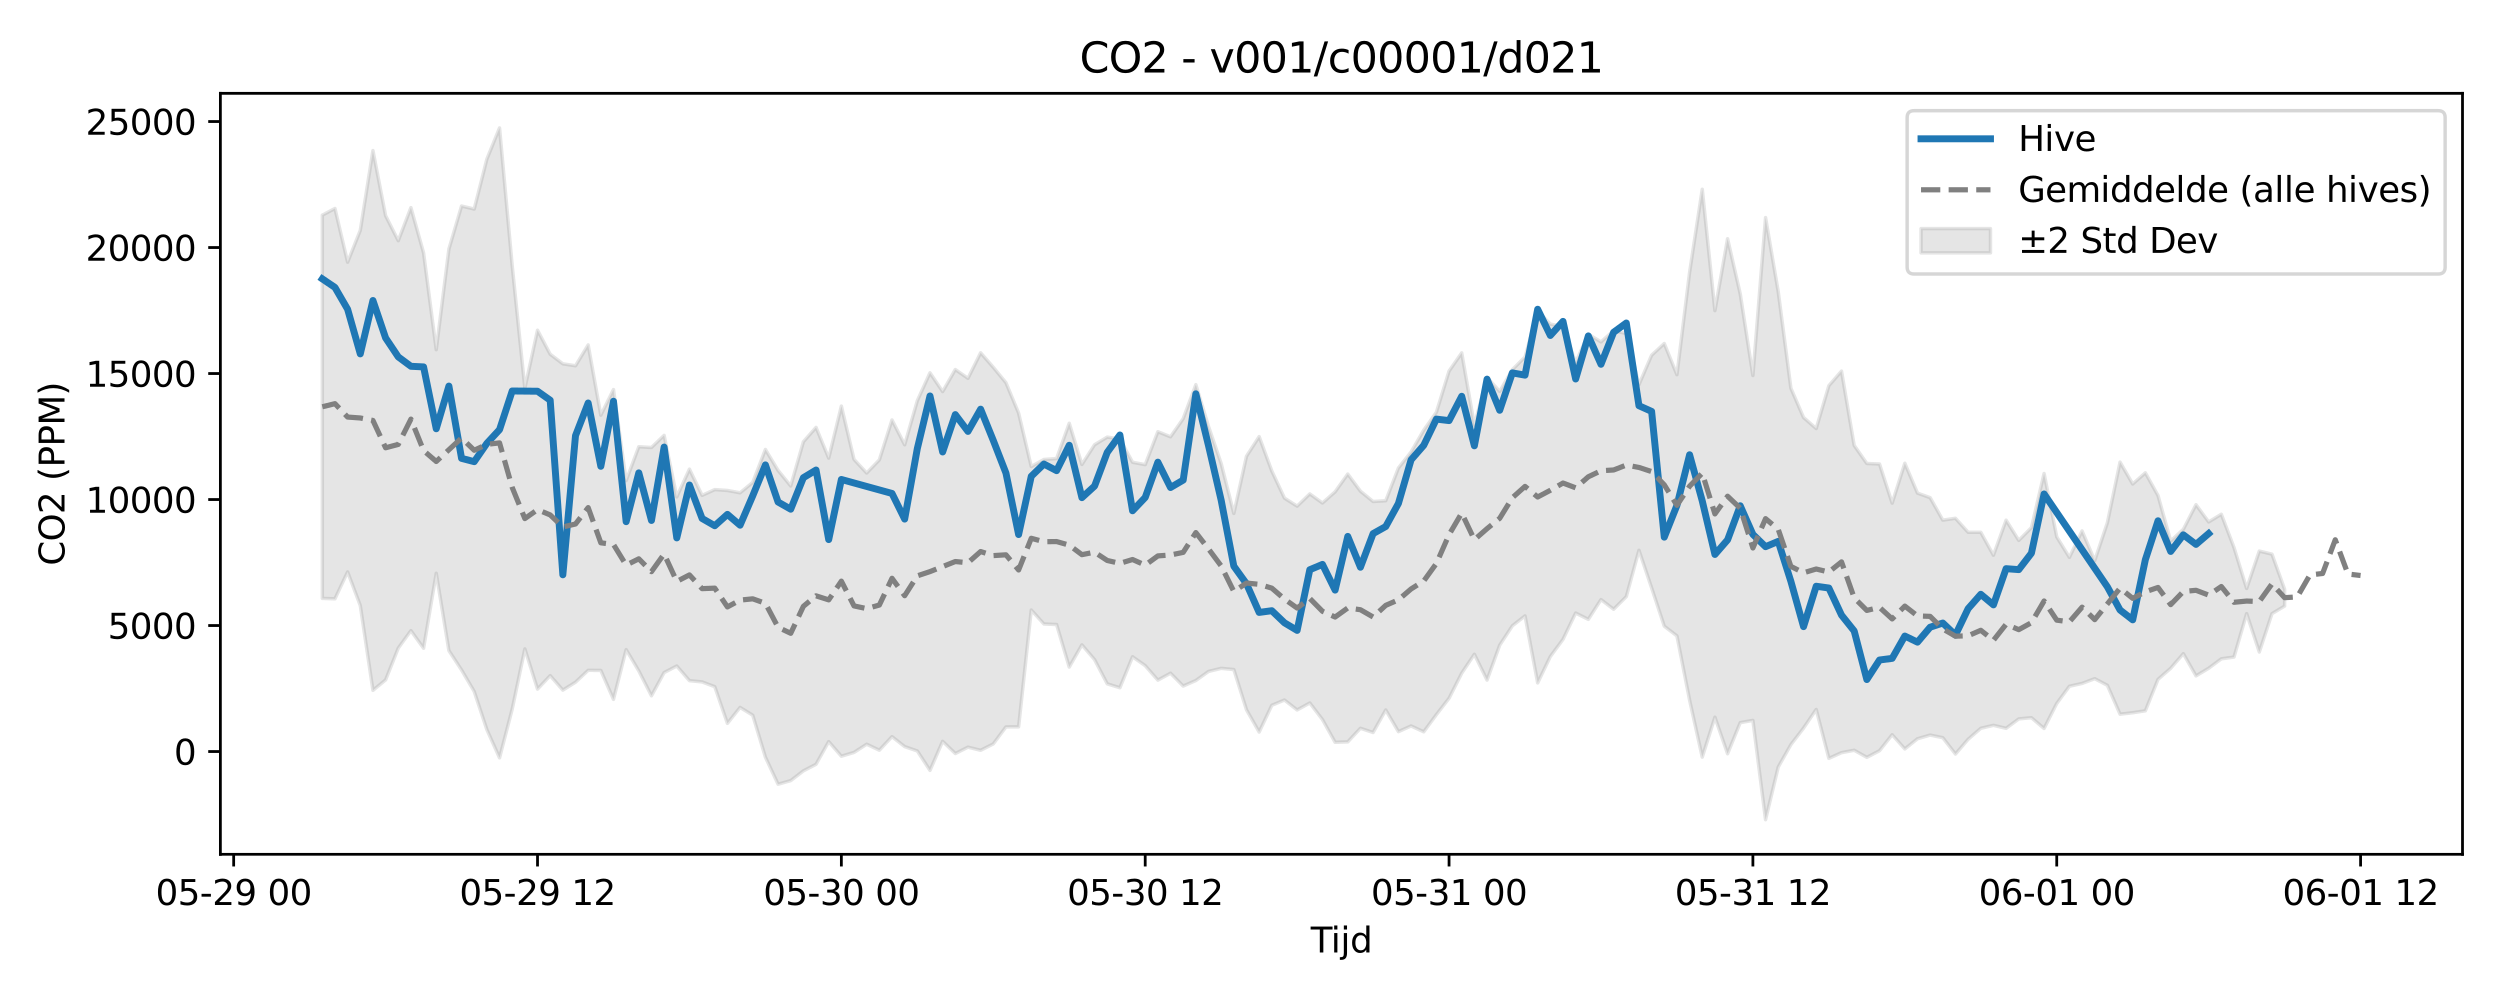 <?xml version="1.0" encoding="utf-8" standalone="no"?>
<!DOCTYPE svg PUBLIC "-//W3C//DTD SVG 1.1//EN"
  "http://www.w3.org/Graphics/SVG/1.1/DTD/svg11.dtd">
<svg xmlns:xlink="http://www.w3.org/1999/xlink" width="720pt" height="288pt" viewBox="0 0 720 288" xmlns="http://www.w3.org/2000/svg" version="1.1">
 <defs>
  <style type="text/css">*{stroke-linejoin: round; stroke-linecap: butt}</style>
 </defs>
 <g id="figure_1">
  <g id="patch_1">
   <path d="M 0 288 
L 720 288 
L 720 0 
L 0 0 
z
" style="fill: #ffffff"/>
  </g>
  <g id="axes_1">
   <g id="patch_2">
    <path d="M 63.47 246.04 
L 709.2 246.04 
L 709.2 26.88 
L 63.47 26.88 
z
" style="fill: #ffffff"/>
   </g>
   <g id="FillBetweenPolyCollection_1">
    <defs>
     <path id="md33f107ae2" d="M 92.821 -226.036 
L 92.821 -115.661 
L 96.467 -115.537 
L 100.114 -123.287 
L 103.76 -113.608 
L 107.406 -89.174 
L 111.052 -92.185 
L 114.698 -101.336 
L 118.344 -106.379 
L 121.99 -101.303 
L 125.637 -122.898 
L 129.283 -100.626 
L 132.929 -95.045 
L 136.575 -88.849 
L 140.221 -77.862 
L 143.867 -69.738 
L 147.513 -83.769 
L 151.159 -101.11 
L 154.806 -89.539 
L 158.452 -93.422 
L 162.098 -89.243 
L 165.744 -91.521 
L 169.39 -94.946 
L 173.036 -94.919 
L 176.682 -86.577 
L 180.329 -100.914 
L 183.975 -94.774 
L 187.621 -87.603 
L 191.267 -94.303 
L 194.913 -96.189 
L 198.559 -91.961 
L 202.205 -91.606 
L 205.851 -90.229 
L 209.498 -79.669 
L 213.144 -84.264 
L 216.79 -82.013 
L 220.436 -69.94 
L 224.082 -62.147 
L 227.728 -63.18 
L 231.374 -65.991 
L 235.021 -67.884 
L 238.667 -74.423 
L 242.313 -70.209 
L 245.959 -71.299 
L 249.605 -73.666 
L 253.251 -71.939 
L 256.897 -75.849 
L 260.543 -72.978 
L 264.19 -71.719 
L 267.836 -66.117 
L 271.482 -74.509 
L 275.128 -70.983 
L 278.774 -72.814 
L 282.42 -71.915 
L 286.066 -73.749 
L 289.712 -78.647 
L 293.359 -78.667 
L 297.005 -112.316 
L 300.651 -108.289 
L 304.297 -108.134 
L 307.943 -95.883 
L 311.589 -102.279 
L 315.235 -98.028 
L 318.882 -91.052 
L 322.528 -89.93 
L 326.174 -98.853 
L 329.82 -96.294 
L 333.466 -92.12 
L 337.112 -94.12 
L 340.758 -90.412 
L 344.404 -92.013 
L 348.051 -94.619 
L 351.697 -95.512 
L 355.343 -95.17 
L 358.989 -83.578 
L 362.635 -77.168 
L 366.281 -84.88 
L 369.927 -86.394 
L 373.574 -83.531 
L 377.22 -85.546 
L 380.866 -80.766 
L 384.512 -74.215 
L 388.158 -74.339 
L 391.804 -78.259 
L 395.45 -77.035 
L 399.096 -83.526 
L 402.743 -77.276 
L 406.389 -78.925 
L 410.035 -77.234 
L 413.681 -82.184 
L 417.327 -86.903 
L 420.973 -94.116 
L 424.619 -99.571 
L 428.266 -92.133 
L 431.912 -102.191 
L 435.558 -107.764 
L 439.204 -110.626 
L 442.85 -91.32 
L 446.496 -98.926 
L 450.142 -103.855 
L 453.788 -111.446 
L 457.435 -109.622 
L 461.081 -115.322 
L 464.727 -112.532 
L 468.373 -116.172 
L 472.019 -129.521 
L 475.665 -118.69 
L 479.311 -107.665 
L 482.958 -104.853 
L 486.604 -86.364 
L 490.25 -69.947 
L 493.896 -81.445 
L 497.542 -70.92 
L 501.188 -79.882 
L 504.834 -80.523 
L 508.48 -51.922 
L 512.127 -67.087 
L 515.773 -73.547 
L 519.419 -78.305 
L 523.065 -83.675 
L 526.711 -69.583 
L 530.357 -71.233 
L 534.003 -71.924 
L 537.649 -69.883 
L 541.296 -71.792 
L 544.942 -76.402 
L 548.588 -72.298 
L 552.234 -75.235 
L 555.88 -76.297 
L 559.526 -75.541 
L 563.172 -70.83 
L 566.819 -75.084 
L 570.465 -78.251 
L 574.111 -79.101 
L 577.757 -78.24 
L 581.403 -80.957 
L 585.049 -81.296 
L 588.695 -78.198 
L 592.341 -85.41 
L 595.988 -90.353 
L 599.634 -91.168 
L 603.28 -92.542 
L 606.926 -90.626 
L 610.572 -82.312 
L 614.218 -82.731 
L 617.864 -83.289 
L 621.511 -92.35 
L 625.157 -95.536 
L 628.803 -99.747 
L 632.449 -93.341 
L 636.095 -95.537 
L 639.741 -98.262 
L 643.387 -98.757 
L 647.033 -111.276 
L 650.68 -100.222 
L 654.326 -111.265 
L 657.972 -113.449 
L 657.972 -118.29 
L 657.972 -118.29 
L 654.326 -128.405 
L 650.68 -129.288 
L 647.033 -118.515 
L 643.387 -130.327 
L 639.741 -139.903 
L 636.095 -137.682 
L 632.449 -142.649 
L 628.803 -135.554 
L 625.157 -132.201 
L 621.511 -145.277 
L 617.864 -151.833 
L 614.218 -148.611 
L 610.572 -154.917 
L 606.926 -137.462 
L 603.28 -126.544 
L 599.634 -135.099 
L 595.988 -127.476 
L 592.341 -133.381 
L 588.695 -151.629 
L 585.049 -136.04 
L 581.403 -132.365 
L 577.757 -138.19 
L 574.111 -128.088 
L 570.465 -134.699 
L 566.819 -134.701 
L 563.172 -138.735 
L 559.526 -138.207 
L 555.88 -144.672 
L 552.234 -145.99 
L 548.588 -154.591 
L 544.942 -143.092 
L 541.296 -154.375 
L 537.649 -154.516 
L 534.003 -159.724 
L 530.357 -181.125 
L 526.711 -176.927 
L 523.065 -164.576 
L 519.419 -167.764 
L 515.773 -176.216 
L 512.127 -204.02 
L 508.48 -225.335 
L 504.834 -179.846 
L 501.188 -203.378 
L 497.542 -219.252 
L 493.896 -198.537 
L 490.25 -233.5 
L 486.604 -209.588 
L 482.958 -180.083 
L 479.311 -189.07 
L 475.665 -185.693 
L 472.019 -177.223 
L 468.373 -191.956 
L 464.727 -192.764 
L 461.081 -189.533 
L 457.435 -191.757 
L 453.788 -183.577 
L 450.142 -193.919 
L 446.496 -194.669 
L 442.85 -198.41 
L 439.204 -185.195 
L 435.558 -181.536 
L 431.912 -175.26 
L 428.266 -179.351 
L 424.619 -165.53 
L 420.973 -186.376 
L 417.327 -181.131 
L 413.681 -169.264 
L 410.035 -164.107 
L 406.389 -157.834 
L 402.743 -153.215 
L 399.096 -143.794 
L 395.45 -143.569 
L 391.804 -146.543 
L 388.158 -151.473 
L 384.512 -146.365 
L 380.866 -143.132 
L 377.22 -145.759 
L 373.574 -142.23 
L 369.927 -144.545 
L 366.281 -152.349 
L 362.635 -162.259 
L 358.989 -156.591 
L 355.343 -140.132 
L 351.697 -154.504 
L 348.051 -165.197 
L 344.404 -177.221 
L 340.758 -167.421 
L 337.112 -162.201 
L 333.466 -163.678 
L 329.82 -154.182 
L 326.174 -154.869 
L 322.528 -161.574 
L 318.882 -162.115 
L 315.235 -159.915 
L 311.589 -154.234 
L 307.943 -166.105 
L 304.297 -155.929 
L 300.651 -155.676 
L 297.005 -153.632 
L 293.359 -169.03 
L 289.712 -177.783 
L 286.066 -182.22 
L 282.42 -186.397 
L 278.774 -179.043 
L 275.128 -181.575 
L 271.482 -175.22 
L 267.836 -180.637 
L 264.19 -172.599 
L 260.543 -159.899 
L 256.897 -167.055 
L 253.251 -155.556 
L 249.605 -151.77 
L 245.959 -155.695 
L 242.313 -171.048 
L 238.667 -156.054 
L 235.021 -164.911 
L 231.374 -160.766 
L 227.728 -148.037 
L 224.082 -152.534 
L 220.436 -158.551 
L 216.79 -149.066 
L 213.144 -146.076 
L 209.498 -146.75 
L 205.851 -147 
L 202.205 -145.335 
L 198.559 -152.89 
L 194.913 -144.892 
L 191.267 -162.613 
L 187.621 -159.123 
L 183.975 -159.345 
L 180.329 -149.577 
L 176.682 -175.808 
L 173.036 -168.427 
L 169.39 -188.671 
L 165.744 -182.655 
L 162.098 -183.226 
L 158.452 -185.99 
L 154.806 -192.901 
L 151.159 -176.187 
L 147.513 -211.465 
L 143.867 -251.158 
L 140.221 -242.187 
L 136.575 -227.793 
L 132.929 -228.662 
L 129.283 -216.271 
L 125.637 -187.289 
L 121.99 -215.176 
L 118.344 -228.203 
L 114.698 -218.679 
L 111.052 -225.895 
L 107.406 -244.641 
L 103.76 -221.637 
L 100.114 -212.49 
L 96.467 -227.956 
L 92.821 -226.036 
z
" style="stroke: #808080; stroke-opacity: 0.2"/>
    </defs>
    <g clip-path="url(#p7d602a9ed6)">
     <use xlink:href="#md33f107ae2" x="0" y="288" style="fill: #808080; fill-opacity: 0.2; stroke: #808080; stroke-opacity: 0.2"/>
    </g>
   </g>
   <g id="matplotlib.axis_1">
    <g id="xtick_1">
     <g id="line2d_1">
      <defs>
       <path id="m73ab79e65d" d="M 0 0 
L 0 3.5 
" style="stroke: #000000; stroke-width: 0.8"/>
      </defs>
      <g>
       <use xlink:href="#m73ab79e65d" x="67.298" y="246.04" style="stroke: #000000; stroke-width: 0.8"/>
      </g>
     </g>
     <g id="text_1">
      <!-- 05-29 00 -->
      <g transform="translate(44.818 260.638) scale(0.1 -0.1)">
       <defs>
        <path id="DejaVuSans-30" d="M 2034 4250 
Q 1547 4250 1301 3770 
Q 1056 3291 1056 2328 
Q 1056 1369 1301 889 
Q 1547 409 2034 409 
Q 2525 409 2770 889 
Q 3016 1369 3016 2328 
Q 3016 3291 2770 3770 
Q 2525 4250 2034 4250 
z
M 2034 4750 
Q 2819 4750 3233 4129 
Q 3647 3509 3647 2328 
Q 3647 1150 3233 529 
Q 2819 -91 2034 -91 
Q 1250 -91 836 529 
Q 422 1150 422 2328 
Q 422 3509 836 4129 
Q 1250 4750 2034 4750 
z
" transform="scale(0.016)"/>
        <path id="DejaVuSans-35" d="M 691 4666 
L 3169 4666 
L 3169 4134 
L 1269 4134 
L 1269 2991 
Q 1406 3038 1543 3061 
Q 1681 3084 1819 3084 
Q 2600 3084 3056 2656 
Q 3513 2228 3513 1497 
Q 3513 744 3044 326 
Q 2575 -91 1722 -91 
Q 1428 -91 1123 -41 
Q 819 9 494 109 
L 494 744 
Q 775 591 1075 516 
Q 1375 441 1709 441 
Q 2250 441 2565 725 
Q 2881 1009 2881 1497 
Q 2881 1984 2565 2268 
Q 2250 2553 1709 2553 
Q 1456 2553 1204 2497 
Q 953 2441 691 2322 
L 691 4666 
z
" transform="scale(0.016)"/>
        <path id="DejaVuSans-2d" d="M 313 2009 
L 1997 2009 
L 1997 1497 
L 313 1497 
L 313 2009 
z
" transform="scale(0.016)"/>
        <path id="DejaVuSans-32" d="M 1228 531 
L 3431 531 
L 3431 0 
L 469 0 
L 469 531 
Q 828 903 1448 1529 
Q 2069 2156 2228 2338 
Q 2531 2678 2651 2914 
Q 2772 3150 2772 3378 
Q 2772 3750 2511 3984 
Q 2250 4219 1831 4219 
Q 1534 4219 1204 4116 
Q 875 4013 500 3803 
L 500 4441 
Q 881 4594 1212 4672 
Q 1544 4750 1819 4750 
Q 2544 4750 2975 4387 
Q 3406 4025 3406 3419 
Q 3406 3131 3298 2873 
Q 3191 2616 2906 2266 
Q 2828 2175 2409 1742 
Q 1991 1309 1228 531 
z
" transform="scale(0.016)"/>
        <path id="DejaVuSans-39" d="M 703 97 
L 703 672 
Q 941 559 1184 500 
Q 1428 441 1663 441 
Q 2288 441 2617 861 
Q 2947 1281 2994 2138 
Q 2813 1869 2534 1725 
Q 2256 1581 1919 1581 
Q 1219 1581 811 2004 
Q 403 2428 403 3163 
Q 403 3881 828 4315 
Q 1253 4750 1959 4750 
Q 2769 4750 3195 4129 
Q 3622 3509 3622 2328 
Q 3622 1225 3098 567 
Q 2575 -91 1691 -91 
Q 1453 -91 1209 -44 
Q 966 3 703 97 
z
M 1959 2075 
Q 2384 2075 2632 2365 
Q 2881 2656 2881 3163 
Q 2881 3666 2632 3958 
Q 2384 4250 1959 4250 
Q 1534 4250 1286 3958 
Q 1038 3666 1038 3163 
Q 1038 2656 1286 2365 
Q 1534 2075 1959 2075 
z
" transform="scale(0.016)"/>
        <path id="DejaVuSans-20" transform="scale(0.016)"/>
       </defs>
       <use xlink:href="#DejaVuSans-30"/>
       <use xlink:href="#DejaVuSans-35" transform="translate(63.623 0)"/>
       <use xlink:href="#DejaVuSans-2d" transform="translate(127.246 0)"/>
       <use xlink:href="#DejaVuSans-32" transform="translate(163.33 0)"/>
       <use xlink:href="#DejaVuSans-39" transform="translate(226.953 0)"/>
       <use xlink:href="#DejaVuSans-20" transform="translate(290.576 0)"/>
       <use xlink:href="#DejaVuSans-30" transform="translate(322.363 0)"/>
       <use xlink:href="#DejaVuSans-30" transform="translate(385.986 0)"/>
      </g>
     </g>
    </g>
    <g id="xtick_2">
     <g id="line2d_2">
      <g>
       <use xlink:href="#m73ab79e65d" x="154.806" y="246.04" style="stroke: #000000; stroke-width: 0.8"/>
      </g>
     </g>
     <g id="text_2">
      <!-- 05-29 12 -->
      <g transform="translate(132.325 260.638) scale(0.1 -0.1)">
       <defs>
        <path id="DejaVuSans-31" d="M 794 531 
L 1825 531 
L 1825 4091 
L 703 3866 
L 703 4441 
L 1819 4666 
L 2450 4666 
L 2450 531 
L 3481 531 
L 3481 0 
L 794 0 
L 794 531 
z
" transform="scale(0.016)"/>
       </defs>
       <use xlink:href="#DejaVuSans-30"/>
       <use xlink:href="#DejaVuSans-35" transform="translate(63.623 0)"/>
       <use xlink:href="#DejaVuSans-2d" transform="translate(127.246 0)"/>
       <use xlink:href="#DejaVuSans-32" transform="translate(163.33 0)"/>
       <use xlink:href="#DejaVuSans-39" transform="translate(226.953 0)"/>
       <use xlink:href="#DejaVuSans-20" transform="translate(290.576 0)"/>
       <use xlink:href="#DejaVuSans-31" transform="translate(322.363 0)"/>
       <use xlink:href="#DejaVuSans-32" transform="translate(385.986 0)"/>
      </g>
     </g>
    </g>
    <g id="xtick_3">
     <g id="line2d_3">
      <g>
       <use xlink:href="#m73ab79e65d" x="242.313" y="246.04" style="stroke: #000000; stroke-width: 0.8"/>
      </g>
     </g>
     <g id="text_3">
      <!-- 05-30 00 -->
      <g transform="translate(219.832 260.638) scale(0.1 -0.1)">
       <defs>
        <path id="DejaVuSans-33" d="M 2597 2516 
Q 3050 2419 3304 2112 
Q 3559 1806 3559 1356 
Q 3559 666 3084 287 
Q 2609 -91 1734 -91 
Q 1441 -91 1130 -33 
Q 819 25 488 141 
L 488 750 
Q 750 597 1062 519 
Q 1375 441 1716 441 
Q 2309 441 2620 675 
Q 2931 909 2931 1356 
Q 2931 1769 2642 2001 
Q 2353 2234 1838 2234 
L 1294 2234 
L 1294 2753 
L 1863 2753 
Q 2328 2753 2575 2939 
Q 2822 3125 2822 3475 
Q 2822 3834 2567 4026 
Q 2313 4219 1838 4219 
Q 1578 4219 1281 4162 
Q 984 4106 628 3988 
L 628 4550 
Q 988 4650 1302 4700 
Q 1616 4750 1894 4750 
Q 2613 4750 3031 4423 
Q 3450 4097 3450 3541 
Q 3450 3153 3228 2886 
Q 3006 2619 2597 2516 
z
" transform="scale(0.016)"/>
       </defs>
       <use xlink:href="#DejaVuSans-30"/>
       <use xlink:href="#DejaVuSans-35" transform="translate(63.623 0)"/>
       <use xlink:href="#DejaVuSans-2d" transform="translate(127.246 0)"/>
       <use xlink:href="#DejaVuSans-33" transform="translate(163.33 0)"/>
       <use xlink:href="#DejaVuSans-30" transform="translate(226.953 0)"/>
       <use xlink:href="#DejaVuSans-20" transform="translate(290.576 0)"/>
       <use xlink:href="#DejaVuSans-30" transform="translate(322.363 0)"/>
       <use xlink:href="#DejaVuSans-30" transform="translate(385.986 0)"/>
      </g>
     </g>
    </g>
    <g id="xtick_4">
     <g id="line2d_4">
      <g>
       <use xlink:href="#m73ab79e65d" x="329.82" y="246.04" style="stroke: #000000; stroke-width: 0.8"/>
      </g>
     </g>
     <g id="text_4">
      <!-- 05-30 12 -->
      <g transform="translate(307.339 260.638) scale(0.1 -0.1)">
       <use xlink:href="#DejaVuSans-30"/>
       <use xlink:href="#DejaVuSans-35" transform="translate(63.623 0)"/>
       <use xlink:href="#DejaVuSans-2d" transform="translate(127.246 0)"/>
       <use xlink:href="#DejaVuSans-33" transform="translate(163.33 0)"/>
       <use xlink:href="#DejaVuSans-30" transform="translate(226.953 0)"/>
       <use xlink:href="#DejaVuSans-20" transform="translate(290.576 0)"/>
       <use xlink:href="#DejaVuSans-31" transform="translate(322.363 0)"/>
       <use xlink:href="#DejaVuSans-32" transform="translate(385.986 0)"/>
      </g>
     </g>
    </g>
    <g id="xtick_5">
     <g id="line2d_5">
      <g>
       <use xlink:href="#m73ab79e65d" x="417.327" y="246.04" style="stroke: #000000; stroke-width: 0.8"/>
      </g>
     </g>
     <g id="text_5">
      <!-- 05-31 00 -->
      <g transform="translate(394.847 260.638) scale(0.1 -0.1)">
       <use xlink:href="#DejaVuSans-30"/>
       <use xlink:href="#DejaVuSans-35" transform="translate(63.623 0)"/>
       <use xlink:href="#DejaVuSans-2d" transform="translate(127.246 0)"/>
       <use xlink:href="#DejaVuSans-33" transform="translate(163.33 0)"/>
       <use xlink:href="#DejaVuSans-31" transform="translate(226.953 0)"/>
       <use xlink:href="#DejaVuSans-20" transform="translate(290.576 0)"/>
       <use xlink:href="#DejaVuSans-30" transform="translate(322.363 0)"/>
       <use xlink:href="#DejaVuSans-30" transform="translate(385.986 0)"/>
      </g>
     </g>
    </g>
    <g id="xtick_6">
     <g id="line2d_6">
      <g>
       <use xlink:href="#m73ab79e65d" x="504.834" y="246.04" style="stroke: #000000; stroke-width: 0.8"/>
      </g>
     </g>
     <g id="text_6">
      <!-- 05-31 12 -->
      <g transform="translate(482.354 260.638) scale(0.1 -0.1)">
       <use xlink:href="#DejaVuSans-30"/>
       <use xlink:href="#DejaVuSans-35" transform="translate(63.623 0)"/>
       <use xlink:href="#DejaVuSans-2d" transform="translate(127.246 0)"/>
       <use xlink:href="#DejaVuSans-33" transform="translate(163.33 0)"/>
       <use xlink:href="#DejaVuSans-31" transform="translate(226.953 0)"/>
       <use xlink:href="#DejaVuSans-20" transform="translate(290.576 0)"/>
       <use xlink:href="#DejaVuSans-31" transform="translate(322.363 0)"/>
       <use xlink:href="#DejaVuSans-32" transform="translate(385.986 0)"/>
      </g>
     </g>
    </g>
    <g id="xtick_7">
     <g id="line2d_7">
      <g>
       <use xlink:href="#m73ab79e65d" x="592.341" y="246.04" style="stroke: #000000; stroke-width: 0.8"/>
      </g>
     </g>
     <g id="text_7">
      <!-- 06-01 00 -->
      <g transform="translate(569.861 260.638) scale(0.1 -0.1)">
       <defs>
        <path id="DejaVuSans-36" d="M 2113 2584 
Q 1688 2584 1439 2293 
Q 1191 2003 1191 1497 
Q 1191 994 1439 701 
Q 1688 409 2113 409 
Q 2538 409 2786 701 
Q 3034 994 3034 1497 
Q 3034 2003 2786 2293 
Q 2538 2584 2113 2584 
z
M 3366 4563 
L 3366 3988 
Q 3128 4100 2886 4159 
Q 2644 4219 2406 4219 
Q 1781 4219 1451 3797 
Q 1122 3375 1075 2522 
Q 1259 2794 1537 2939 
Q 1816 3084 2150 3084 
Q 2853 3084 3261 2657 
Q 3669 2231 3669 1497 
Q 3669 778 3244 343 
Q 2819 -91 2113 -91 
Q 1303 -91 875 529 
Q 447 1150 447 2328 
Q 447 3434 972 4092 
Q 1497 4750 2381 4750 
Q 2619 4750 2861 4703 
Q 3103 4656 3366 4563 
z
" transform="scale(0.016)"/>
       </defs>
       <use xlink:href="#DejaVuSans-30"/>
       <use xlink:href="#DejaVuSans-36" transform="translate(63.623 0)"/>
       <use xlink:href="#DejaVuSans-2d" transform="translate(127.246 0)"/>
       <use xlink:href="#DejaVuSans-30" transform="translate(163.33 0)"/>
       <use xlink:href="#DejaVuSans-31" transform="translate(226.953 0)"/>
       <use xlink:href="#DejaVuSans-20" transform="translate(290.576 0)"/>
       <use xlink:href="#DejaVuSans-30" transform="translate(322.363 0)"/>
       <use xlink:href="#DejaVuSans-30" transform="translate(385.986 0)"/>
      </g>
     </g>
    </g>
    <g id="xtick_8">
     <g id="line2d_8">
      <g>
       <use xlink:href="#m73ab79e65d" x="679.849" y="246.04" style="stroke: #000000; stroke-width: 0.8"/>
      </g>
     </g>
     <g id="text_8">
      <!-- 06-01 12 -->
      <g transform="translate(657.368 260.638) scale(0.1 -0.1)">
       <use xlink:href="#DejaVuSans-30"/>
       <use xlink:href="#DejaVuSans-36" transform="translate(63.623 0)"/>
       <use xlink:href="#DejaVuSans-2d" transform="translate(127.246 0)"/>
       <use xlink:href="#DejaVuSans-30" transform="translate(163.33 0)"/>
       <use xlink:href="#DejaVuSans-31" transform="translate(226.953 0)"/>
       <use xlink:href="#DejaVuSans-20" transform="translate(290.576 0)"/>
       <use xlink:href="#DejaVuSans-31" transform="translate(322.363 0)"/>
       <use xlink:href="#DejaVuSans-32" transform="translate(385.986 0)"/>
      </g>
     </g>
    </g>
    <g id="text_9">
     <!-- Tijd -->
     <g transform="translate(377.485 274.317) scale(0.1 -0.1)">
      <defs>
       <path id="DejaVuSans-54" d="M -19 4666 
L 3928 4666 
L 3928 4134 
L 2272 4134 
L 2272 0 
L 1638 0 
L 1638 4134 
L -19 4134 
L -19 4666 
z
" transform="scale(0.016)"/>
       <path id="DejaVuSans-69" d="M 603 3500 
L 1178 3500 
L 1178 0 
L 603 0 
L 603 3500 
z
M 603 4863 
L 1178 4863 
L 1178 4134 
L 603 4134 
L 603 4863 
z
" transform="scale(0.016)"/>
       <path id="DejaVuSans-6a" d="M 603 3500 
L 1178 3500 
L 1178 -63 
Q 1178 -731 923 -1031 
Q 669 -1331 103 -1331 
L -116 -1331 
L -116 -844 
L 38 -844 
Q 366 -844 484 -692 
Q 603 -541 603 -63 
L 603 3500 
z
M 603 4863 
L 1178 4863 
L 1178 4134 
L 603 4134 
L 603 4863 
z
" transform="scale(0.016)"/>
       <path id="DejaVuSans-64" d="M 2906 2969 
L 2906 4863 
L 3481 4863 
L 3481 0 
L 2906 0 
L 2906 525 
Q 2725 213 2448 61 
Q 2172 -91 1784 -91 
Q 1150 -91 751 415 
Q 353 922 353 1747 
Q 353 2572 751 3078 
Q 1150 3584 1784 3584 
Q 2172 3584 2448 3432 
Q 2725 3281 2906 2969 
z
M 947 1747 
Q 947 1113 1208 752 
Q 1469 391 1925 391 
Q 2381 391 2643 752 
Q 2906 1113 2906 1747 
Q 2906 2381 2643 2742 
Q 2381 3103 1925 3103 
Q 1469 3103 1208 2742 
Q 947 2381 947 1747 
z
" transform="scale(0.016)"/>
      </defs>
      <use xlink:href="#DejaVuSans-54"/>
      <use xlink:href="#DejaVuSans-69" transform="translate(57.959 0)"/>
      <use xlink:href="#DejaVuSans-6a" transform="translate(85.742 0)"/>
      <use xlink:href="#DejaVuSans-64" transform="translate(113.525 0)"/>
     </g>
    </g>
   </g>
   <g id="matplotlib.axis_2">
    <g id="ytick_1">
     <g id="line2d_9">
      <defs>
       <path id="m3ed2c90d1e" d="M 0 0 
L -3.5 0 
" style="stroke: #000000; stroke-width: 0.8"/>
      </defs>
      <g>
       <use xlink:href="#m3ed2c90d1e" x="63.47" y="216.441" style="stroke: #000000; stroke-width: 0.8"/>
      </g>
     </g>
     <g id="text_10">
      <!-- 0 -->
      <g transform="translate(50.108 220.24) scale(0.1 -0.1)">
       <use xlink:href="#DejaVuSans-30"/>
      </g>
     </g>
    </g>
    <g id="ytick_2">
     <g id="line2d_10">
      <g>
       <use xlink:href="#m3ed2c90d1e" x="63.47" y="180.154" style="stroke: #000000; stroke-width: 0.8"/>
      </g>
     </g>
     <g id="text_11">
      <!-- 5000 -->
      <g transform="translate(31.02 183.953) scale(0.1 -0.1)">
       <use xlink:href="#DejaVuSans-35"/>
       <use xlink:href="#DejaVuSans-30" transform="translate(63.623 0)"/>
       <use xlink:href="#DejaVuSans-30" transform="translate(127.246 0)"/>
       <use xlink:href="#DejaVuSans-30" transform="translate(190.869 0)"/>
      </g>
     </g>
    </g>
    <g id="ytick_3">
     <g id="line2d_11">
      <g>
       <use xlink:href="#m3ed2c90d1e" x="63.47" y="143.867" style="stroke: #000000; stroke-width: 0.8"/>
      </g>
     </g>
     <g id="text_12">
      <!-- 10000 -->
      <g transform="translate(24.657 147.666) scale(0.1 -0.1)">
       <use xlink:href="#DejaVuSans-31"/>
       <use xlink:href="#DejaVuSans-30" transform="translate(63.623 0)"/>
       <use xlink:href="#DejaVuSans-30" transform="translate(127.246 0)"/>
       <use xlink:href="#DejaVuSans-30" transform="translate(190.869 0)"/>
       <use xlink:href="#DejaVuSans-30" transform="translate(254.492 0)"/>
      </g>
     </g>
    </g>
    <g id="ytick_4">
     <g id="line2d_12">
      <g>
       <use xlink:href="#m3ed2c90d1e" x="63.47" y="107.58" style="stroke: #000000; stroke-width: 0.8"/>
      </g>
     </g>
     <g id="text_13">
      <!-- 15000 -->
      <g transform="translate(24.657 111.379) scale(0.1 -0.1)">
       <use xlink:href="#DejaVuSans-31"/>
       <use xlink:href="#DejaVuSans-35" transform="translate(63.623 0)"/>
       <use xlink:href="#DejaVuSans-30" transform="translate(127.246 0)"/>
       <use xlink:href="#DejaVuSans-30" transform="translate(190.869 0)"/>
       <use xlink:href="#DejaVuSans-30" transform="translate(254.492 0)"/>
      </g>
     </g>
    </g>
    <g id="ytick_5">
     <g id="line2d_13">
      <g>
       <use xlink:href="#m3ed2c90d1e" x="63.47" y="71.293" style="stroke: #000000; stroke-width: 0.8"/>
      </g>
     </g>
     <g id="text_14">
      <!-- 20000 -->
      <g transform="translate(24.657 75.092) scale(0.1 -0.1)">
       <use xlink:href="#DejaVuSans-32"/>
       <use xlink:href="#DejaVuSans-30" transform="translate(63.623 0)"/>
       <use xlink:href="#DejaVuSans-30" transform="translate(127.246 0)"/>
       <use xlink:href="#DejaVuSans-30" transform="translate(190.869 0)"/>
       <use xlink:href="#DejaVuSans-30" transform="translate(254.492 0)"/>
      </g>
     </g>
    </g>
    <g id="ytick_6">
     <g id="line2d_14">
      <g>
       <use xlink:href="#m3ed2c90d1e" x="63.47" y="35.006" style="stroke: #000000; stroke-width: 0.8"/>
      </g>
     </g>
     <g id="text_15">
      <!-- 25000 -->
      <g transform="translate(24.657 38.805) scale(0.1 -0.1)">
       <use xlink:href="#DejaVuSans-32"/>
       <use xlink:href="#DejaVuSans-35" transform="translate(63.623 0)"/>
       <use xlink:href="#DejaVuSans-30" transform="translate(127.246 0)"/>
       <use xlink:href="#DejaVuSans-30" transform="translate(190.869 0)"/>
       <use xlink:href="#DejaVuSans-30" transform="translate(254.492 0)"/>
      </g>
     </g>
    </g>
    <g id="text_16">
     <!-- CO2 (PPM) -->
     <g transform="translate(18.578 162.903) rotate(-90) scale(0.1 -0.1)">
      <defs>
       <path id="DejaVuSans-43" d="M 4122 4306 
L 4122 3641 
Q 3803 3938 3442 4084 
Q 3081 4231 2675 4231 
Q 1875 4231 1450 3742 
Q 1025 3253 1025 2328 
Q 1025 1406 1450 917 
Q 1875 428 2675 428 
Q 3081 428 3442 575 
Q 3803 722 4122 1019 
L 4122 359 
Q 3791 134 3420 21 
Q 3050 -91 2638 -91 
Q 1578 -91 968 557 
Q 359 1206 359 2328 
Q 359 3453 968 4101 
Q 1578 4750 2638 4750 
Q 3056 4750 3426 4639 
Q 3797 4528 4122 4306 
z
" transform="scale(0.016)"/>
       <path id="DejaVuSans-4f" d="M 2522 4238 
Q 1834 4238 1429 3725 
Q 1025 3213 1025 2328 
Q 1025 1447 1429 934 
Q 1834 422 2522 422 
Q 3209 422 3611 934 
Q 4013 1447 4013 2328 
Q 4013 3213 3611 3725 
Q 3209 4238 2522 4238 
z
M 2522 4750 
Q 3503 4750 4090 4092 
Q 4678 3434 4678 2328 
Q 4678 1225 4090 567 
Q 3503 -91 2522 -91 
Q 1538 -91 948 565 
Q 359 1222 359 2328 
Q 359 3434 948 4092 
Q 1538 4750 2522 4750 
z
" transform="scale(0.016)"/>
       <path id="DejaVuSans-28" d="M 1984 4856 
Q 1566 4138 1362 3434 
Q 1159 2731 1159 2009 
Q 1159 1288 1364 580 
Q 1569 -128 1984 -844 
L 1484 -844 
Q 1016 -109 783 600 
Q 550 1309 550 2009 
Q 550 2706 781 3412 
Q 1013 4119 1484 4856 
L 1984 4856 
z
" transform="scale(0.016)"/>
       <path id="DejaVuSans-50" d="M 1259 4147 
L 1259 2394 
L 2053 2394 
Q 2494 2394 2734 2622 
Q 2975 2850 2975 3272 
Q 2975 3691 2734 3919 
Q 2494 4147 2053 4147 
L 1259 4147 
z
M 628 4666 
L 2053 4666 
Q 2838 4666 3239 4311 
Q 3641 3956 3641 3272 
Q 3641 2581 3239 2228 
Q 2838 1875 2053 1875 
L 1259 1875 
L 1259 0 
L 628 0 
L 628 4666 
z
" transform="scale(0.016)"/>
       <path id="DejaVuSans-4d" d="M 628 4666 
L 1569 4666 
L 2759 1491 
L 3956 4666 
L 4897 4666 
L 4897 0 
L 4281 0 
L 4281 4097 
L 3078 897 
L 2444 897 
L 1241 4097 
L 1241 0 
L 628 0 
L 628 4666 
z
" transform="scale(0.016)"/>
       <path id="DejaVuSans-29" d="M 513 4856 
L 1013 4856 
Q 1481 4119 1714 3412 
Q 1947 2706 1947 2009 
Q 1947 1309 1714 600 
Q 1481 -109 1013 -844 
L 513 -844 
Q 928 -128 1133 580 
Q 1338 1288 1338 2009 
Q 1338 2731 1133 3434 
Q 928 4138 513 4856 
z
" transform="scale(0.016)"/>
      </defs>
      <use xlink:href="#DejaVuSans-43"/>
      <use xlink:href="#DejaVuSans-4f" transform="translate(69.824 0)"/>
      <use xlink:href="#DejaVuSans-32" transform="translate(148.535 0)"/>
      <use xlink:href="#DejaVuSans-20" transform="translate(212.158 0)"/>
      <use xlink:href="#DejaVuSans-28" transform="translate(243.945 0)"/>
      <use xlink:href="#DejaVuSans-50" transform="translate(282.959 0)"/>
      <use xlink:href="#DejaVuSans-50" transform="translate(343.262 0)"/>
      <use xlink:href="#DejaVuSans-4d" transform="translate(403.564 0)"/>
      <use xlink:href="#DejaVuSans-29" transform="translate(489.844 0)"/>
     </g>
    </g>
   </g>
   <g id="line2d_15">
    <path d="M 92.821 80.318 
L 96.467 82.777 
L 100.114 89.064 
L 103.76 101.917 
L 107.406 86.546 
L 111.052 97.325 
L 114.698 102.785 
L 118.344 105.492 
L 121.99 105.669 
L 125.637 123.481 
L 129.283 111.192 
L 132.929 132.009 
L 136.575 132.959 
L 140.221 127.683 
L 143.867 123.739 
L 147.513 112.602 
L 154.806 112.675 
L 158.452 115.255 
L 162.098 165.538 
L 165.744 125.473 
L 169.39 116.064 
L 173.036 134.292 
L 176.682 115.556 
L 180.329 150.242 
L 183.975 136.189 
L 187.621 149.891 
L 191.267 128.761 
L 194.913 154.915 
L 198.559 139.687 
L 202.205 149.32 
L 205.851 151.415 
L 209.498 148.142 
L 213.144 151.258 
L 216.79 142.779 
L 220.436 133.891 
L 224.082 144.578 
L 227.728 146.649 
L 231.374 137.575 
L 235.021 135.369 
L 238.667 155.399 
L 242.313 138.087 
L 256.897 142.111 
L 260.543 149.496 
L 264.19 129.168 
L 267.836 114.039 
L 271.482 130.165 
L 275.128 119.405 
L 278.774 124.243 
L 282.42 117.842 
L 286.066 126.849 
L 289.712 136.24 
L 293.359 153.948 
L 297.005 137.171 
L 300.651 133.646 
L 304.297 135.55 
L 307.943 128.242 
L 311.589 143.323 
L 315.235 139.989 
L 318.882 130.284 
L 322.528 125.281 
L 326.174 147.102 
L 329.82 143.267 
L 333.466 133.104 
L 337.112 140.405 
L 340.758 138.267 
L 344.404 113.417 
L 348.051 128.356 
L 351.697 144.073 
L 355.343 163.056 
L 358.989 168.126 
L 362.635 176.378 
L 366.281 175.882 
L 369.927 179.368 
L 373.574 181.552 
L 377.22 164.084 
L 380.866 162.55 
L 384.512 169.948 
L 388.158 154.485 
L 391.804 163.365 
L 395.45 153.684 
L 399.096 151.637 
L 402.743 144.997 
L 406.389 132.427 
L 410.035 128.249 
L 413.681 120.699 
L 417.327 121.135 
L 420.973 114.131 
L 424.619 128.394 
L 428.266 109.206 
L 431.912 118.159 
L 435.558 107.389 
L 439.204 108.045 
L 442.85 89.066 
L 446.496 96.617 
L 450.142 92.56 
L 453.788 109.148 
L 457.435 96.752 
L 461.081 104.914 
L 464.727 95.688 
L 468.373 93.029 
L 472.019 116.845 
L 475.665 118.483 
L 479.311 154.698 
L 482.958 145.544 
L 486.604 130.971 
L 490.25 144.278 
L 493.896 159.681 
L 497.542 155.481 
L 501.188 145.662 
L 504.834 153.914 
L 508.48 157.448 
L 512.127 155.919 
L 515.773 167.434 
L 519.419 180.471 
L 523.065 168.837 
L 526.711 169.348 
L 530.357 177.157 
L 534.003 181.717 
L 537.649 195.71 
L 541.296 190.082 
L 544.942 189.607 
L 548.588 183.185 
L 552.234 184.939 
L 555.88 180.638 
L 559.526 179.433 
L 563.172 182.888 
L 566.819 175.294 
L 570.465 171.157 
L 574.111 174.201 
L 577.757 163.774 
L 581.403 164.052 
L 585.049 159.318 
L 588.695 142.261 
L 606.926 169.014 
L 610.572 175.684 
L 614.218 178.512 
L 617.864 161.188 
L 621.511 149.988 
L 625.157 158.813 
L 628.803 154.03 
L 632.449 156.785 
L 636.095 153.668 
L 636.095 153.668 
" clip-path="url(#p7d602a9ed6)" style="fill: none; stroke: #1f77b4; stroke-width: 2; stroke-linecap: square"/>
   </g>
   <g id="line2d_16">
    <path d="M 92.821 117.151 
L 96.467 116.254 
L 100.114 120.112 
L 103.76 120.378 
L 107.406 121.092 
L 111.052 128.96 
L 114.698 127.993 
L 118.344 120.709 
L 121.99 129.761 
L 125.637 132.907 
L 132.929 126.146 
L 136.575 129.679 
L 140.221 127.975 
L 143.867 127.552 
L 147.513 140.383 
L 151.159 149.351 
L 154.806 146.78 
L 158.452 148.294 
L 162.098 151.765 
L 165.744 150.912 
L 169.39 146.192 
L 173.036 156.327 
L 176.682 156.807 
L 180.329 162.755 
L 183.975 160.94 
L 187.621 164.637 
L 191.267 159.542 
L 194.913 167.459 
L 198.559 165.574 
L 202.205 169.53 
L 205.851 169.386 
L 209.498 174.791 
L 213.144 172.83 
L 216.79 172.461 
L 220.436 173.754 
L 224.082 180.659 
L 227.728 182.392 
L 231.374 174.621 
L 235.021 171.602 
L 238.667 172.762 
L 242.313 167.371 
L 245.959 174.503 
L 249.605 175.282 
L 253.251 174.252 
L 256.897 166.548 
L 260.543 171.562 
L 264.19 165.841 
L 267.836 164.623 
L 275.128 161.721 
L 278.774 162.071 
L 282.42 158.844 
L 286.066 160.015 
L 289.712 159.785 
L 293.359 164.152 
L 297.005 155.026 
L 300.651 156.017 
L 304.297 155.969 
L 307.943 157.006 
L 311.589 159.743 
L 315.235 159.028 
L 318.882 161.417 
L 322.528 162.248 
L 326.174 161.139 
L 329.82 162.762 
L 333.466 160.101 
L 337.112 159.839 
L 340.758 159.084 
L 344.404 153.383 
L 348.051 158.092 
L 351.697 162.992 
L 355.343 170.349 
L 358.989 167.915 
L 362.635 168.286 
L 366.281 169.385 
L 369.927 172.53 
L 373.574 175.12 
L 377.22 172.347 
L 380.866 176.051 
L 384.512 177.71 
L 388.158 175.094 
L 391.804 175.599 
L 395.45 177.698 
L 399.096 174.34 
L 402.743 172.754 
L 406.389 169.621 
L 410.035 167.33 
L 413.681 162.276 
L 417.327 153.983 
L 420.973 147.754 
L 424.619 155.449 
L 428.266 152.258 
L 431.912 149.275 
L 435.558 143.35 
L 439.204 140.089 
L 442.85 143.135 
L 446.496 141.202 
L 450.142 139.113 
L 453.788 140.488 
L 457.435 137.311 
L 461.081 135.573 
L 464.727 135.352 
L 468.373 133.936 
L 472.019 134.628 
L 475.665 135.809 
L 479.311 139.633 
L 482.958 145.532 
L 486.604 140.024 
L 490.25 136.276 
L 493.896 148.009 
L 497.542 142.914 
L 501.188 146.37 
L 504.834 157.816 
L 508.48 149.372 
L 512.127 152.446 
L 515.773 163.118 
L 519.419 164.966 
L 523.065 163.875 
L 526.711 164.745 
L 530.357 161.821 
L 534.003 172.176 
L 537.649 175.801 
L 541.296 174.916 
L 544.942 178.253 
L 548.588 174.556 
L 552.234 177.387 
L 555.88 177.515 
L 559.526 181.126 
L 563.172 183.218 
L 566.819 183.108 
L 570.465 181.525 
L 574.111 184.405 
L 577.757 179.785 
L 581.403 181.339 
L 585.049 179.332 
L 588.695 173.087 
L 592.341 178.604 
L 595.988 179.086 
L 599.634 174.866 
L 603.28 178.457 
L 610.572 169.386 
L 614.218 172.329 
L 617.864 170.439 
L 621.511 169.187 
L 625.157 174.132 
L 628.803 170.349 
L 632.449 170.005 
L 636.095 171.39 
L 639.741 168.918 
L 643.387 173.458 
L 647.033 173.105 
L 650.68 173.245 
L 654.326 168.165 
L 657.972 172.131 
L 661.618 171.906 
L 665.264 165.574 
L 668.91 165.163 
L 672.556 155.457 
L 676.203 165.313 
L 679.849 165.745 
L 679.849 165.745 
" clip-path="url(#p7d602a9ed6)" style="fill: none; stroke-dasharray: 5.55,2.4; stroke-dashoffset: 0; stroke: #808080; stroke-width: 1.5"/>
   </g>
   <g id="patch_3">
    <path d="M 63.47 246.04 
L 63.47 26.88 
" style="fill: none; stroke: #000000; stroke-width: 0.8; stroke-linejoin: miter; stroke-linecap: square"/>
   </g>
   <g id="patch_4">
    <path d="M 709.2 246.04 
L 709.2 26.88 
" style="fill: none; stroke: #000000; stroke-width: 0.8; stroke-linejoin: miter; stroke-linecap: square"/>
   </g>
   <g id="patch_5">
    <path d="M 63.47 246.04 
L 709.2 246.04 
" style="fill: none; stroke: #000000; stroke-width: 0.8; stroke-linejoin: miter; stroke-linecap: square"/>
   </g>
   <g id="patch_6">
    <path d="M 63.47 26.88 
L 709.2 26.88 
" style="fill: none; stroke: #000000; stroke-width: 0.8; stroke-linejoin: miter; stroke-linecap: square"/>
   </g>
   <g id="text_17">
    <!-- CO2 - v001/c00001/d021 -->
    <g transform="translate(310.932 20.88) scale(0.12 -0.12)">
     <defs>
      <path id="DejaVuSans-76" d="M 191 3500 
L 800 3500 
L 1894 563 
L 2988 3500 
L 3597 3500 
L 2284 0 
L 1503 0 
L 191 3500 
z
" transform="scale(0.016)"/>
      <path id="DejaVuSans-2f" d="M 1625 4666 
L 2156 4666 
L 531 -594 
L 0 -594 
L 1625 4666 
z
" transform="scale(0.016)"/>
      <path id="DejaVuSans-63" d="M 3122 3366 
L 3122 2828 
Q 2878 2963 2633 3030 
Q 2388 3097 2138 3097 
Q 1578 3097 1268 2742 
Q 959 2388 959 1747 
Q 959 1106 1268 751 
Q 1578 397 2138 397 
Q 2388 397 2633 464 
Q 2878 531 3122 666 
L 3122 134 
Q 2881 22 2623 -34 
Q 2366 -91 2075 -91 
Q 1284 -91 818 406 
Q 353 903 353 1747 
Q 353 2603 823 3093 
Q 1294 3584 2113 3584 
Q 2378 3584 2631 3529 
Q 2884 3475 3122 3366 
z
" transform="scale(0.016)"/>
     </defs>
     <use xlink:href="#DejaVuSans-43"/>
     <use xlink:href="#DejaVuSans-4f" transform="translate(69.824 0)"/>
     <use xlink:href="#DejaVuSans-32" transform="translate(148.535 0)"/>
     <use xlink:href="#DejaVuSans-20" transform="translate(212.158 0)"/>
     <use xlink:href="#DejaVuSans-2d" transform="translate(243.945 0)"/>
     <use xlink:href="#DejaVuSans-20" transform="translate(280.029 0)"/>
     <use xlink:href="#DejaVuSans-76" transform="translate(311.816 0)"/>
     <use xlink:href="#DejaVuSans-30" transform="translate(370.996 0)"/>
     <use xlink:href="#DejaVuSans-30" transform="translate(434.619 0)"/>
     <use xlink:href="#DejaVuSans-31" transform="translate(498.242 0)"/>
     <use xlink:href="#DejaVuSans-2f" transform="translate(561.865 0)"/>
     <use xlink:href="#DejaVuSans-63" transform="translate(595.557 0)"/>
     <use xlink:href="#DejaVuSans-30" transform="translate(650.537 0)"/>
     <use xlink:href="#DejaVuSans-30" transform="translate(714.16 0)"/>
     <use xlink:href="#DejaVuSans-30" transform="translate(777.783 0)"/>
     <use xlink:href="#DejaVuSans-30" transform="translate(841.406 0)"/>
     <use xlink:href="#DejaVuSans-31" transform="translate(905.029 0)"/>
     <use xlink:href="#DejaVuSans-2f" transform="translate(968.652 0)"/>
     <use xlink:href="#DejaVuSans-64" transform="translate(1002.344 0)"/>
     <use xlink:href="#DejaVuSans-30" transform="translate(1065.82 0)"/>
     <use xlink:href="#DejaVuSans-32" transform="translate(1129.443 0)"/>
     <use xlink:href="#DejaVuSans-31" transform="translate(1193.066 0)"/>
    </g>
   </g>
   <g id="legend_1">
    <g id="patch_7">
     <path d="M 551.256 78.914 
L 702.2 78.914 
Q 704.2 78.914 704.2 76.914 
L 704.2 33.88 
Q 704.2 31.88 702.2 31.88 
L 551.256 31.88 
Q 549.256 31.88 549.256 33.88 
L 549.256 76.914 
Q 549.256 78.914 551.256 78.914 
z
" style="fill: #ffffff; opacity: 0.8; stroke: #cccccc; stroke-linejoin: miter"/>
    </g>
    <g id="line2d_17">
     <path d="M 553.256 39.978 
L 563.256 39.978 
L 573.256 39.978 
" style="fill: none; stroke: #1f77b4; stroke-width: 2; stroke-linecap: square"/>
    </g>
    <g id="text_18">
     <!-- Hive -->
     <g transform="translate(581.256 43.478) scale(0.1 -0.1)">
      <defs>
       <path id="DejaVuSans-48" d="M 628 4666 
L 1259 4666 
L 1259 2753 
L 3553 2753 
L 3553 4666 
L 4184 4666 
L 4184 0 
L 3553 0 
L 3553 2222 
L 1259 2222 
L 1259 0 
L 628 0 
L 628 4666 
z
" transform="scale(0.016)"/>
       <path id="DejaVuSans-65" d="M 3597 1894 
L 3597 1613 
L 953 1613 
Q 991 1019 1311 708 
Q 1631 397 2203 397 
Q 2534 397 2845 478 
Q 3156 559 3463 722 
L 3463 178 
Q 3153 47 2828 -22 
Q 2503 -91 2169 -91 
Q 1331 -91 842 396 
Q 353 884 353 1716 
Q 353 2575 817 3079 
Q 1281 3584 2069 3584 
Q 2775 3584 3186 3129 
Q 3597 2675 3597 1894 
z
M 3022 2063 
Q 3016 2534 2758 2815 
Q 2500 3097 2075 3097 
Q 1594 3097 1305 2825 
Q 1016 2553 972 2059 
L 3022 2063 
z
" transform="scale(0.016)"/>
      </defs>
      <use xlink:href="#DejaVuSans-48"/>
      <use xlink:href="#DejaVuSans-69" transform="translate(75.195 0)"/>
      <use xlink:href="#DejaVuSans-76" transform="translate(102.979 0)"/>
      <use xlink:href="#DejaVuSans-65" transform="translate(162.158 0)"/>
     </g>
    </g>
    <g id="line2d_18">
     <path d="M 553.256 54.657 
L 563.256 54.657 
L 573.256 54.657 
" style="fill: none; stroke-dasharray: 5.55,2.4; stroke-dashoffset: 0; stroke: #808080; stroke-width: 1.5"/>
    </g>
    <g id="text_19">
     <!-- Gemiddelde (alle hives) -->
     <g transform="translate(581.256 58.157) scale(0.1 -0.1)">
      <defs>
       <path id="DejaVuSans-47" d="M 3809 666 
L 3809 1919 
L 2778 1919 
L 2778 2438 
L 4434 2438 
L 4434 434 
Q 4069 175 3628 42 
Q 3188 -91 2688 -91 
Q 1594 -91 976 548 
Q 359 1188 359 2328 
Q 359 3472 976 4111 
Q 1594 4750 2688 4750 
Q 3144 4750 3555 4637 
Q 3966 4525 4313 4306 
L 4313 3634 
Q 3963 3931 3569 4081 
Q 3175 4231 2741 4231 
Q 1884 4231 1454 3753 
Q 1025 3275 1025 2328 
Q 1025 1384 1454 906 
Q 1884 428 2741 428 
Q 3075 428 3337 486 
Q 3600 544 3809 666 
z
" transform="scale(0.016)"/>
       <path id="DejaVuSans-6d" d="M 3328 2828 
Q 3544 3216 3844 3400 
Q 4144 3584 4550 3584 
Q 5097 3584 5394 3201 
Q 5691 2819 5691 2113 
L 5691 0 
L 5113 0 
L 5113 2094 
Q 5113 2597 4934 2840 
Q 4756 3084 4391 3084 
Q 3944 3084 3684 2787 
Q 3425 2491 3425 1978 
L 3425 0 
L 2847 0 
L 2847 2094 
Q 2847 2600 2669 2842 
Q 2491 3084 2119 3084 
Q 1678 3084 1418 2786 
Q 1159 2488 1159 1978 
L 1159 0 
L 581 0 
L 581 3500 
L 1159 3500 
L 1159 2956 
Q 1356 3278 1631 3431 
Q 1906 3584 2284 3584 
Q 2666 3584 2933 3390 
Q 3200 3197 3328 2828 
z
" transform="scale(0.016)"/>
       <path id="DejaVuSans-6c" d="M 603 4863 
L 1178 4863 
L 1178 0 
L 603 0 
L 603 4863 
z
" transform="scale(0.016)"/>
       <path id="DejaVuSans-61" d="M 2194 1759 
Q 1497 1759 1228 1600 
Q 959 1441 959 1056 
Q 959 750 1161 570 
Q 1363 391 1709 391 
Q 2188 391 2477 730 
Q 2766 1069 2766 1631 
L 2766 1759 
L 2194 1759 
z
M 3341 1997 
L 3341 0 
L 2766 0 
L 2766 531 
Q 2569 213 2275 61 
Q 1981 -91 1556 -91 
Q 1019 -91 701 211 
Q 384 513 384 1019 
Q 384 1609 779 1909 
Q 1175 2209 1959 2209 
L 2766 2209 
L 2766 2266 
Q 2766 2663 2505 2880 
Q 2244 3097 1772 3097 
Q 1472 3097 1187 3025 
Q 903 2953 641 2809 
L 641 3341 
Q 956 3463 1253 3523 
Q 1550 3584 1831 3584 
Q 2591 3584 2966 3190 
Q 3341 2797 3341 1997 
z
" transform="scale(0.016)"/>
       <path id="DejaVuSans-68" d="M 3513 2113 
L 3513 0 
L 2938 0 
L 2938 2094 
Q 2938 2591 2744 2837 
Q 2550 3084 2163 3084 
Q 1697 3084 1428 2787 
Q 1159 2491 1159 1978 
L 1159 0 
L 581 0 
L 581 4863 
L 1159 4863 
L 1159 2956 
Q 1366 3272 1645 3428 
Q 1925 3584 2291 3584 
Q 2894 3584 3203 3211 
Q 3513 2838 3513 2113 
z
" transform="scale(0.016)"/>
       <path id="DejaVuSans-73" d="M 2834 3397 
L 2834 2853 
Q 2591 2978 2328 3040 
Q 2066 3103 1784 3103 
Q 1356 3103 1142 2972 
Q 928 2841 928 2578 
Q 928 2378 1081 2264 
Q 1234 2150 1697 2047 
L 1894 2003 
Q 2506 1872 2764 1633 
Q 3022 1394 3022 966 
Q 3022 478 2636 193 
Q 2250 -91 1575 -91 
Q 1294 -91 989 -36 
Q 684 19 347 128 
L 347 722 
Q 666 556 975 473 
Q 1284 391 1588 391 
Q 1994 391 2212 530 
Q 2431 669 2431 922 
Q 2431 1156 2273 1281 
Q 2116 1406 1581 1522 
L 1381 1569 
Q 847 1681 609 1914 
Q 372 2147 372 2553 
Q 372 3047 722 3315 
Q 1072 3584 1716 3584 
Q 2034 3584 2315 3537 
Q 2597 3491 2834 3397 
z
" transform="scale(0.016)"/>
      </defs>
      <use xlink:href="#DejaVuSans-47"/>
      <use xlink:href="#DejaVuSans-65" transform="translate(77.49 0)"/>
      <use xlink:href="#DejaVuSans-6d" transform="translate(139.014 0)"/>
      <use xlink:href="#DejaVuSans-69" transform="translate(236.426 0)"/>
      <use xlink:href="#DejaVuSans-64" transform="translate(264.209 0)"/>
      <use xlink:href="#DejaVuSans-64" transform="translate(327.686 0)"/>
      <use xlink:href="#DejaVuSans-65" transform="translate(391.162 0)"/>
      <use xlink:href="#DejaVuSans-6c" transform="translate(452.686 0)"/>
      <use xlink:href="#DejaVuSans-64" transform="translate(480.469 0)"/>
      <use xlink:href="#DejaVuSans-65" transform="translate(543.945 0)"/>
      <use xlink:href="#DejaVuSans-20" transform="translate(605.469 0)"/>
      <use xlink:href="#DejaVuSans-28" transform="translate(637.256 0)"/>
      <use xlink:href="#DejaVuSans-61" transform="translate(676.27 0)"/>
      <use xlink:href="#DejaVuSans-6c" transform="translate(737.549 0)"/>
      <use xlink:href="#DejaVuSans-6c" transform="translate(765.332 0)"/>
      <use xlink:href="#DejaVuSans-65" transform="translate(793.115 0)"/>
      <use xlink:href="#DejaVuSans-20" transform="translate(854.639 0)"/>
      <use xlink:href="#DejaVuSans-68" transform="translate(886.426 0)"/>
      <use xlink:href="#DejaVuSans-69" transform="translate(949.805 0)"/>
      <use xlink:href="#DejaVuSans-76" transform="translate(977.588 0)"/>
      <use xlink:href="#DejaVuSans-65" transform="translate(1036.768 0)"/>
      <use xlink:href="#DejaVuSans-73" transform="translate(1098.291 0)"/>
      <use xlink:href="#DejaVuSans-29" transform="translate(1150.391 0)"/>
     </g>
    </g>
    <g id="patch_8">
     <path d="M 553.256 72.835 
L 573.256 72.835 
L 573.256 65.835 
L 553.256 65.835 
z
" style="fill: #808080; fill-opacity: 0.2; stroke: #808080; stroke-opacity: 0.2; stroke-linejoin: miter"/>
    </g>
    <g id="text_20">
     <!-- ±2 Std Dev -->
     <g transform="translate(581.256 72.835) scale(0.1 -0.1)">
      <defs>
       <path id="DejaVuSans-b1" d="M 2944 4013 
L 2944 2803 
L 4684 2803 
L 4684 2272 
L 2944 2272 
L 2944 1063 
L 2419 1063 
L 2419 2272 
L 678 2272 
L 678 2803 
L 2419 2803 
L 2419 4013 
L 2944 4013 
z
M 678 531 
L 4684 531 
L 4684 0 
L 678 0 
L 678 531 
z
" transform="scale(0.016)"/>
       <path id="DejaVuSans-53" d="M 3425 4513 
L 3425 3897 
Q 3066 4069 2747 4153 
Q 2428 4238 2131 4238 
Q 1616 4238 1336 4038 
Q 1056 3838 1056 3469 
Q 1056 3159 1242 3001 
Q 1428 2844 1947 2747 
L 2328 2669 
Q 3034 2534 3370 2195 
Q 3706 1856 3706 1288 
Q 3706 609 3251 259 
Q 2797 -91 1919 -91 
Q 1588 -91 1214 -16 
Q 841 59 441 206 
L 441 856 
Q 825 641 1194 531 
Q 1563 422 1919 422 
Q 2459 422 2753 634 
Q 3047 847 3047 1241 
Q 3047 1584 2836 1778 
Q 2625 1972 2144 2069 
L 1759 2144 
Q 1053 2284 737 2584 
Q 422 2884 422 3419 
Q 422 4038 858 4394 
Q 1294 4750 2059 4750 
Q 2388 4750 2728 4690 
Q 3069 4631 3425 4513 
z
" transform="scale(0.016)"/>
       <path id="DejaVuSans-74" d="M 1172 4494 
L 1172 3500 
L 2356 3500 
L 2356 3053 
L 1172 3053 
L 1172 1153 
Q 1172 725 1289 603 
Q 1406 481 1766 481 
L 2356 481 
L 2356 0 
L 1766 0 
Q 1100 0 847 248 
Q 594 497 594 1153 
L 594 3053 
L 172 3053 
L 172 3500 
L 594 3500 
L 594 4494 
L 1172 4494 
z
" transform="scale(0.016)"/>
       <path id="DejaVuSans-44" d="M 1259 4147 
L 1259 519 
L 2022 519 
Q 2988 519 3436 956 
Q 3884 1394 3884 2338 
Q 3884 3275 3436 3711 
Q 2988 4147 2022 4147 
L 1259 4147 
z
M 628 4666 
L 1925 4666 
Q 3281 4666 3915 4102 
Q 4550 3538 4550 2338 
Q 4550 1131 3912 565 
Q 3275 0 1925 0 
L 628 0 
L 628 4666 
z
" transform="scale(0.016)"/>
      </defs>
      <use xlink:href="#DejaVuSans-b1"/>
      <use xlink:href="#DejaVuSans-32" transform="translate(83.789 0)"/>
      <use xlink:href="#DejaVuSans-20" transform="translate(147.412 0)"/>
      <use xlink:href="#DejaVuSans-53" transform="translate(179.199 0)"/>
      <use xlink:href="#DejaVuSans-74" transform="translate(242.676 0)"/>
      <use xlink:href="#DejaVuSans-64" transform="translate(281.885 0)"/>
      <use xlink:href="#DejaVuSans-20" transform="translate(345.361 0)"/>
      <use xlink:href="#DejaVuSans-44" transform="translate(377.148 0)"/>
      <use xlink:href="#DejaVuSans-65" transform="translate(454.15 0)"/>
      <use xlink:href="#DejaVuSans-76" transform="translate(515.674 0)"/>
     </g>
    </g>
   </g>
  </g>
 </g>
 <defs>
  <clipPath id="p7d602a9ed6">
   <rect x="63.47" y="26.88" width="645.73" height="219.16"/>
  </clipPath>
 </defs>
</svg>
